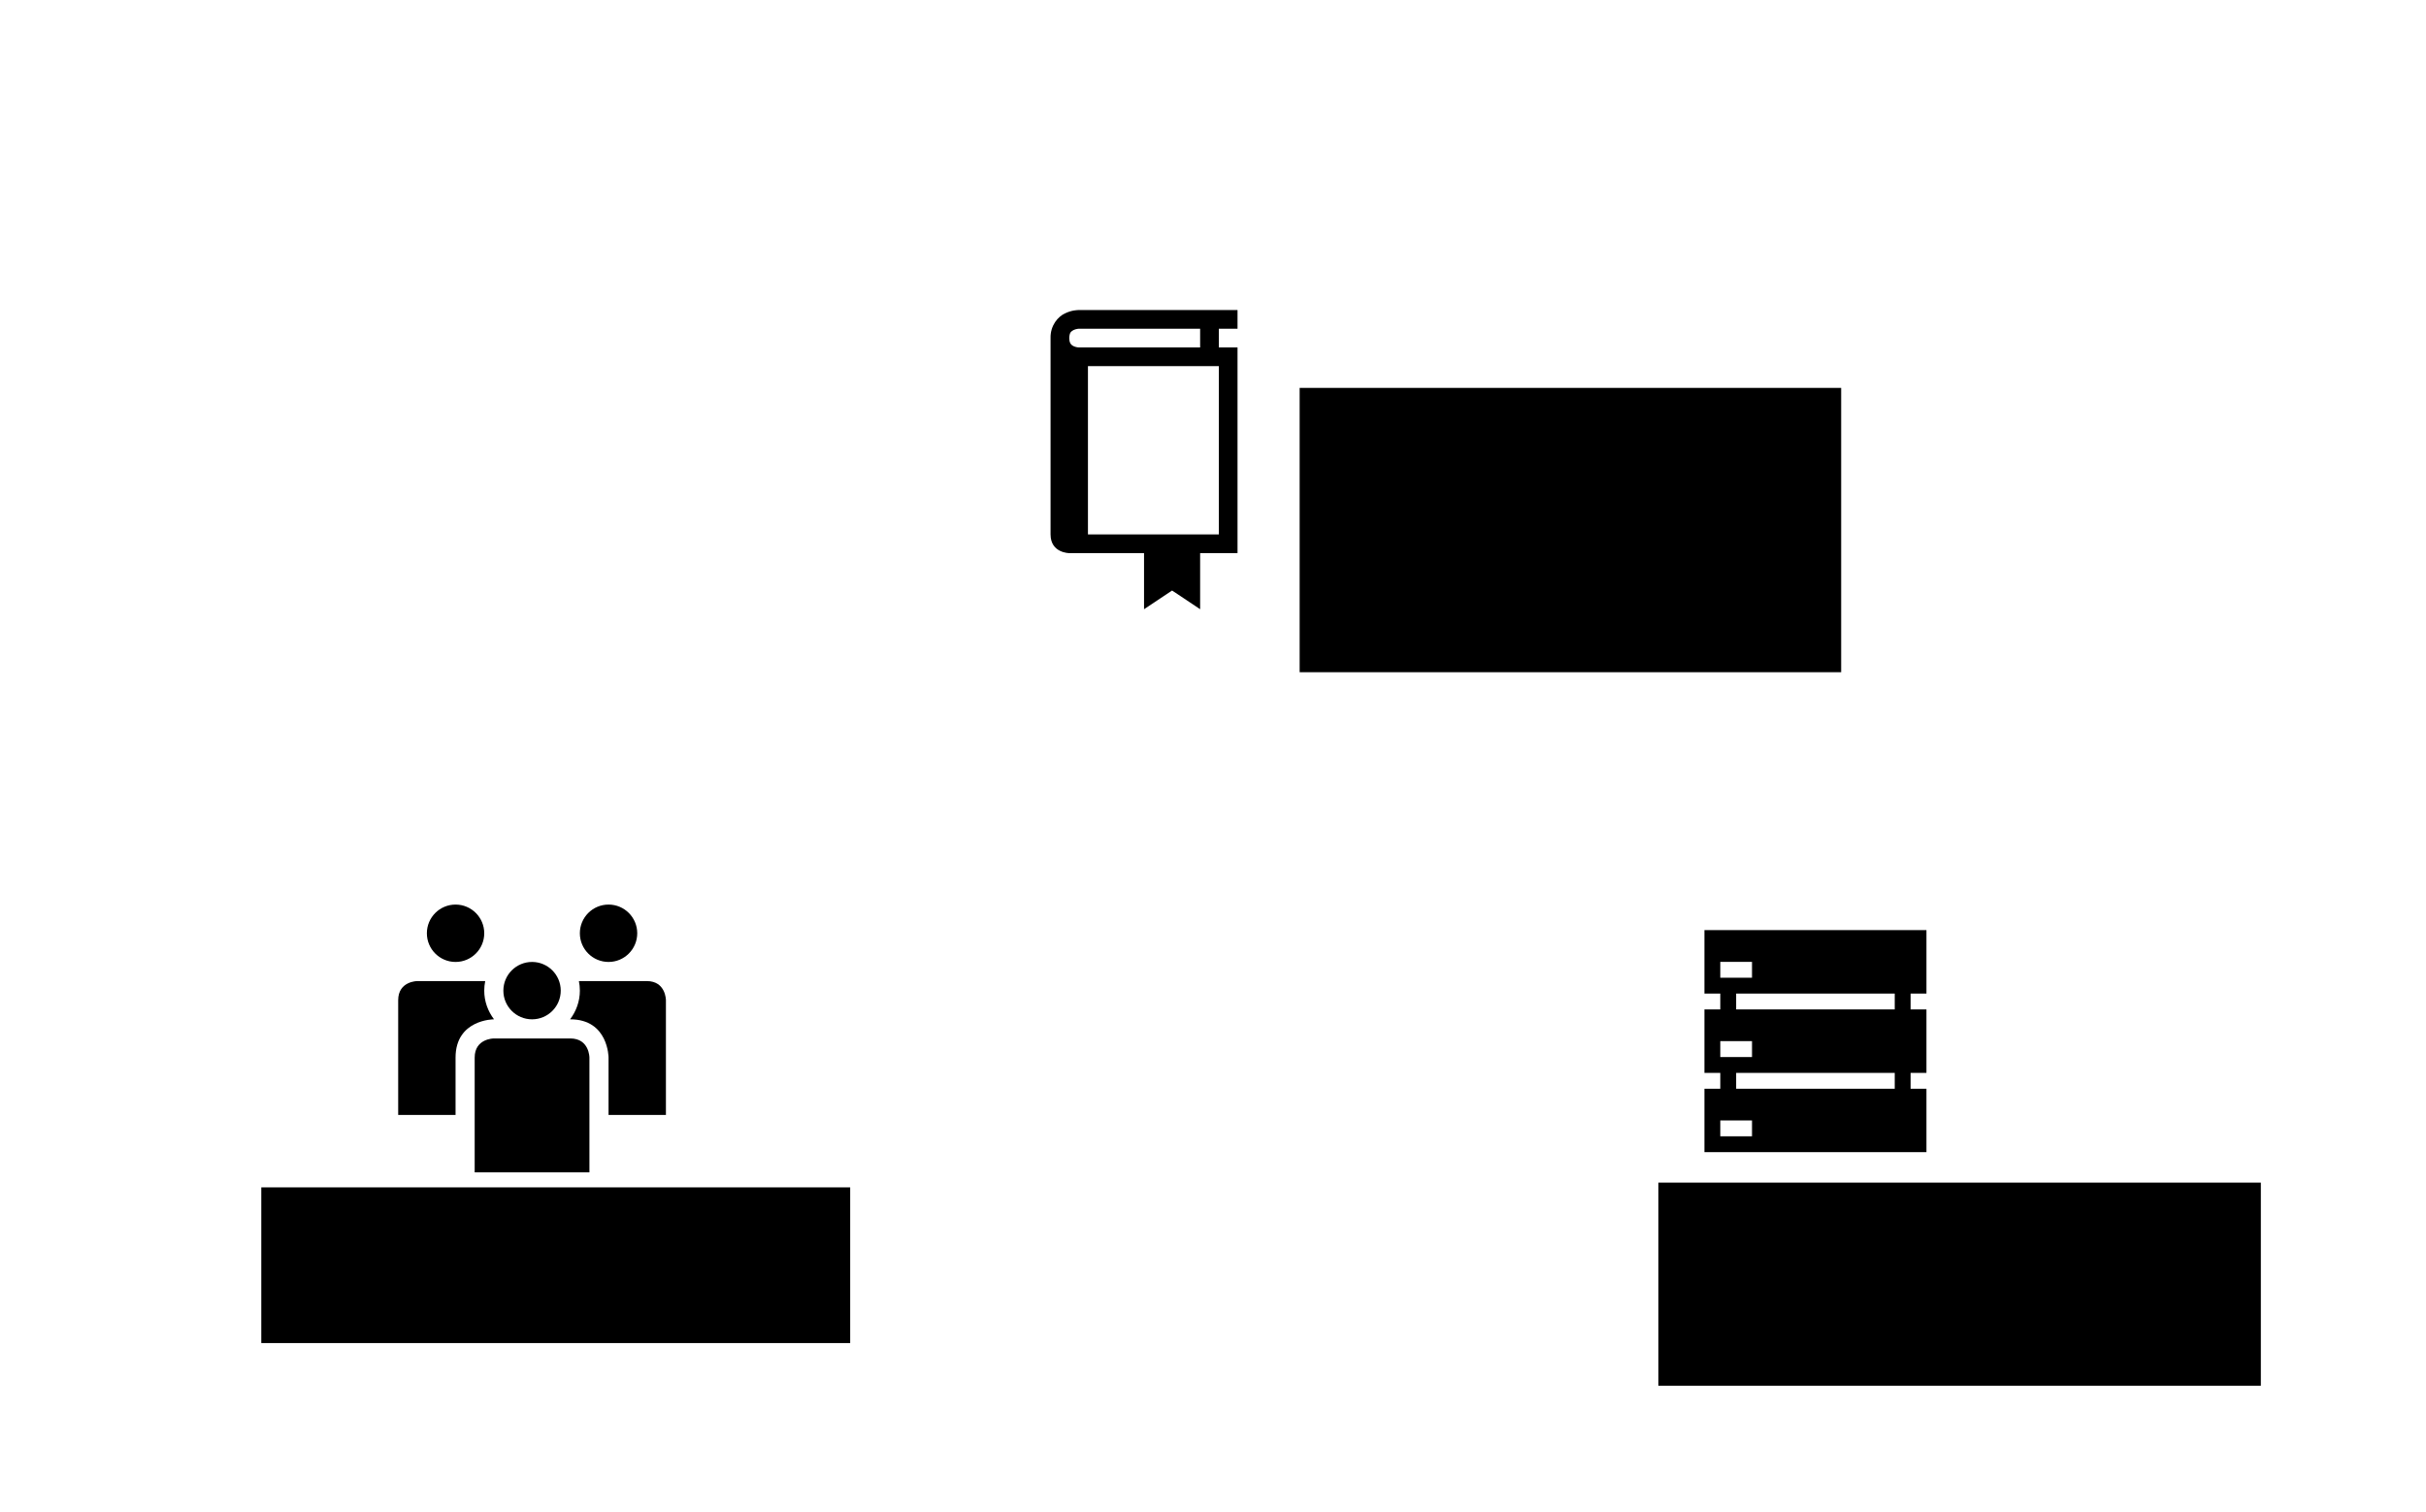 <?xml version="1.0" encoding="UTF-8" standalone="no"?>
<!-- Created with Inkscape (http://www.inkscape.org/) -->

<svg
   xmlns:dc="http://purl.org/dc/elements/1.1/"
   xmlns:cc="http://creativecommons.org/ns#"
   xmlns:rdf="http://www.w3.org/1999/02/22-rdf-syntax-ns#"
   xmlns:svg="http://www.w3.org/2000/svg"
   xmlns="http://www.w3.org/2000/svg"
   xmlns:sodipodi="http://sodipodi.sourceforge.net/DTD/sodipodi-0.dtd"
   xmlns:inkscape="http://www.inkscape.org/namespaces/inkscape"
   width="1024"
   height="638"
   id="svg3012"
   version="1.1"
   inkscape:version="0.48.1 r9760"
   sodipodi:docname="dreieck.svg">
  <defs
     id="defs3014" />
  <sodipodi:namedview
     id="base"
     pagecolor="#ffffff"
     bordercolor="#666666"
     borderopacity="1.0"
     inkscape:pageopacity="0.0"
     inkscape:pageshadow="2"
     inkscape:zoom="0.35"
     inkscape:cx="464.28571"
     inkscape:cy="275.39496"
     inkscape:document-units="px"
     inkscape:current-layer="layer1"
     showgrid="false"
     width="1024px"
     inkscape:window-width="1024"
     inkscape:window-height="550"
     inkscape:window-x="0"
     inkscape:window-y="27"
     inkscape:window-maximized="1" />
  <g
     inkscape:label="Ebene 1"
     inkscape:groupmode="layer"
     id="layer1"
     transform="translate(0,-414.362)">
    <g
       id="background"
       transform="matrix(4.036,0,0,4.036,191.429,799.505)">
      <rect
         style="fill:none"
         y="0"
         x="0"
         width="32"
         height="32"
         id="rect6" />
    </g>
    <g
       id="group_x5F_half"
       transform="matrix(4.036,0,0,4.036,160,788.076)">
      <g
         id="g9">
        <path
           inkscape:connector-curvature="0"
           d="m 20,16 c -0.75,0 -8,0 -8,0 0,0 -2,0 -2,2 0,0.778 0,12 0,12 H 22 V 18 c 0,0 0,-2 -2,-2 z"
           id="path11" />
      </g>
      <g
         id="g13">
        <circle
           sodipodi:ry="3"
           sodipodi:rx="3"
           sodipodi:cy="11"
           sodipodi:cx="16"
           cx="16"
           cy="11"
           r="3"
           id="circle15"
           d="m 19,11 c 0,1.657 -1.343,3 -3,3 -1.657,0 -3,-1.343 -3,-3 0,-1.657 1.343,-3 3,-3 1.657,0 3,1.343 3,3 z" />
      </g>
      <g
         id="g17">
        <circle
           sodipodi:ry="3"
           sodipodi:rx="3"
           sodipodi:cy="5"
           sodipodi:cx="8"
           cx="8"
           cy="5"
           r="3"
           id="circle19"
           d="M 11,5 C 11,6.657 9.657,8 8,8 6.343,8 5,6.657 5,5 5,3.343 6.343,2 8,2 c 1.657,0 3,1.343 3,3 z" />
      </g>
      <g
         id="g21">
        <path
           inkscape:connector-curvature="0"
           d="m 12,14 h 0.023 C 11.39,13.162 11,12.131 11,11 11,10.657 11.035,10.323 11.101,10 8.968,10 4,10 4,10 c 0,0 -2,0 -2,2 0,0.778 0,12 0,12 h 6 v -6 c 0,-4 4,-4 4,-4 z"
           id="path23" />
      </g>
      <g
         id="g25">
        <path
           inkscape:connector-curvature="0"
           d="m 30,12 c 0,0 0,-2 -2,-2 -0.587,0 -5.143,0 -7.101,0 0.066,0.323 0.101,0.657 0.101,1 0,1.131 -0.39,2.162 -1.022,3 H 20 c 4,0 4,4 4,4 v 6 h 6 V 12 z"
           id="path27" />
      </g>
      <g
         id="g29">
        <circle
           sodipodi:ry="3"
           sodipodi:rx="3"
           sodipodi:cy="5"
           sodipodi:cx="24"
           cx="24"
           cy="5"
           r="3"
           id="circle31"
           d="m 27,5 c 0,1.657 -1.343,3 -3,3 -1.657,0 -3,-1.343 -3,-3 0,-1.657 1.343,-3 3,-3 1.657,0 3,1.343 3,3 z" />
      </g>
    </g>
    <g
       transform="matrix(3.347,0,0,3.347,712.735,800.24)"
       id="server">
      <path
         inkscape:connector-curvature="0"
         d="M 30,10 V 2 H 2 v 8 h 2 v 2 H 2 v 8 h 2 v 2 H 2 v 8 h 28 v -8 h -2 v -2 h 2 v -8 h -2 v -2 h 2 z M 4,6 H 8 V 8 H 4 V 6 z m 0,10 h 4 v 2 H 4 V 16 z M 8,28 H 4 v -2 h 4 v 2 z M 26,22 H 6 v -2 h 20 v 2 z M 26,12 H 6 v -2 h 20 v 2 z"
         id="path9" />
    </g>
    <g
       transform="matrix(3.946,0,0,3.946,443.428,545.219)"
       id="bookmark">
      <g
         id="g9-8">
        <path
           inkscape:connector-curvature="0"
           d="M 20.001,1.999 V 0 h -17 C 2.917,0.006 2.294,-0.006 1.554,0.355 0.807,0.685 -0.034,1.647 0.001,3 c 0,0.003 0,0.006 0,0.009 V 24 c 0,2 2,2 2,2 h 8 v 6 l 3,-2 3,2 v -6 h 4 V 4 h -2 V 1.999 h 2 z m -2,22.001 h -14 V 6 h 14 v 18 z m -2,-20 h -13 C 3.001,4 2.968,4.002 2.853,3.981 2.674,3.957 2.417,3.87 2.273,3.743 2.136,3.609 2.016,3.5 2,3 2.035,2.354 2.195,2.315 2.448,2.145 2.577,2.079 2.736,2.036 2.853,2.018 2.968,1.997 3.001,2.008 3.001,1.999 h 13 V 4 z"
           id="path11-8" />
      </g>
    </g>
    <flowRoot
       xml:space="preserve"
       id="flowRoot3108"
       style="font-size:40px;font-style:normal;font-weight:bold;line-height:125%;letter-spacing:0px;word-spacing:0px;fill:#000000;fill-opacity:1;stroke:none;font-family:Sans;-inkscape-font-specification:Sans Bold"
       transform="translate(-42.857,466.648)"><flowRegion
         id="flowRegion3110"><rect
           id="rect3112"
           width="228.571"
           height="120"
           x="591.429"
           y="111.429"
           style="font-weight:bold;-inkscape-font-specification:Sans Bold" /></flowRegion><flowPara
         id="flowPara3114"
         style="font-weight:normal;-inkscape-font-specification:Sans">Politik</flowPara></flowRoot>    <flowRoot
       xml:space="preserve"
       id="flowRoot3116"
       style="font-size:40px;font-style:normal;font-weight:normal;line-height:125%;letter-spacing:0px;word-spacing:0px;fill:#000000;fill-opacity:1;stroke:none;font-family:Sans"
       transform="translate(0,436.362)"><flowRegion
         id="flowRegion3118"><rect
           id="rect3120"
           width="254.286"
           height="85.714"
           x="700"
           y="477.143" /></flowRegion><flowPara
         id="flowPara3122">Technik</flowPara></flowRoot>    <flowRoot
       xml:space="preserve"
       id="flowRoot3124"
       style="font-size:40px;font-style:normal;font-weight:normal;line-height:125%;letter-spacing:0px;word-spacing:0px;fill:#000000;fill-opacity:1;stroke:none;font-family:Sans"
       transform="translate(36,438.362)"><flowRegion
         id="flowRegion3126"><rect
           id="rect3128"
           width="248.571"
           height="65.714"
           x="74.286"
           y="477.143" /></flowRegion><flowPara
         id="flowPara3130">Community</flowPara></flowRoot>  </g>
</svg>
